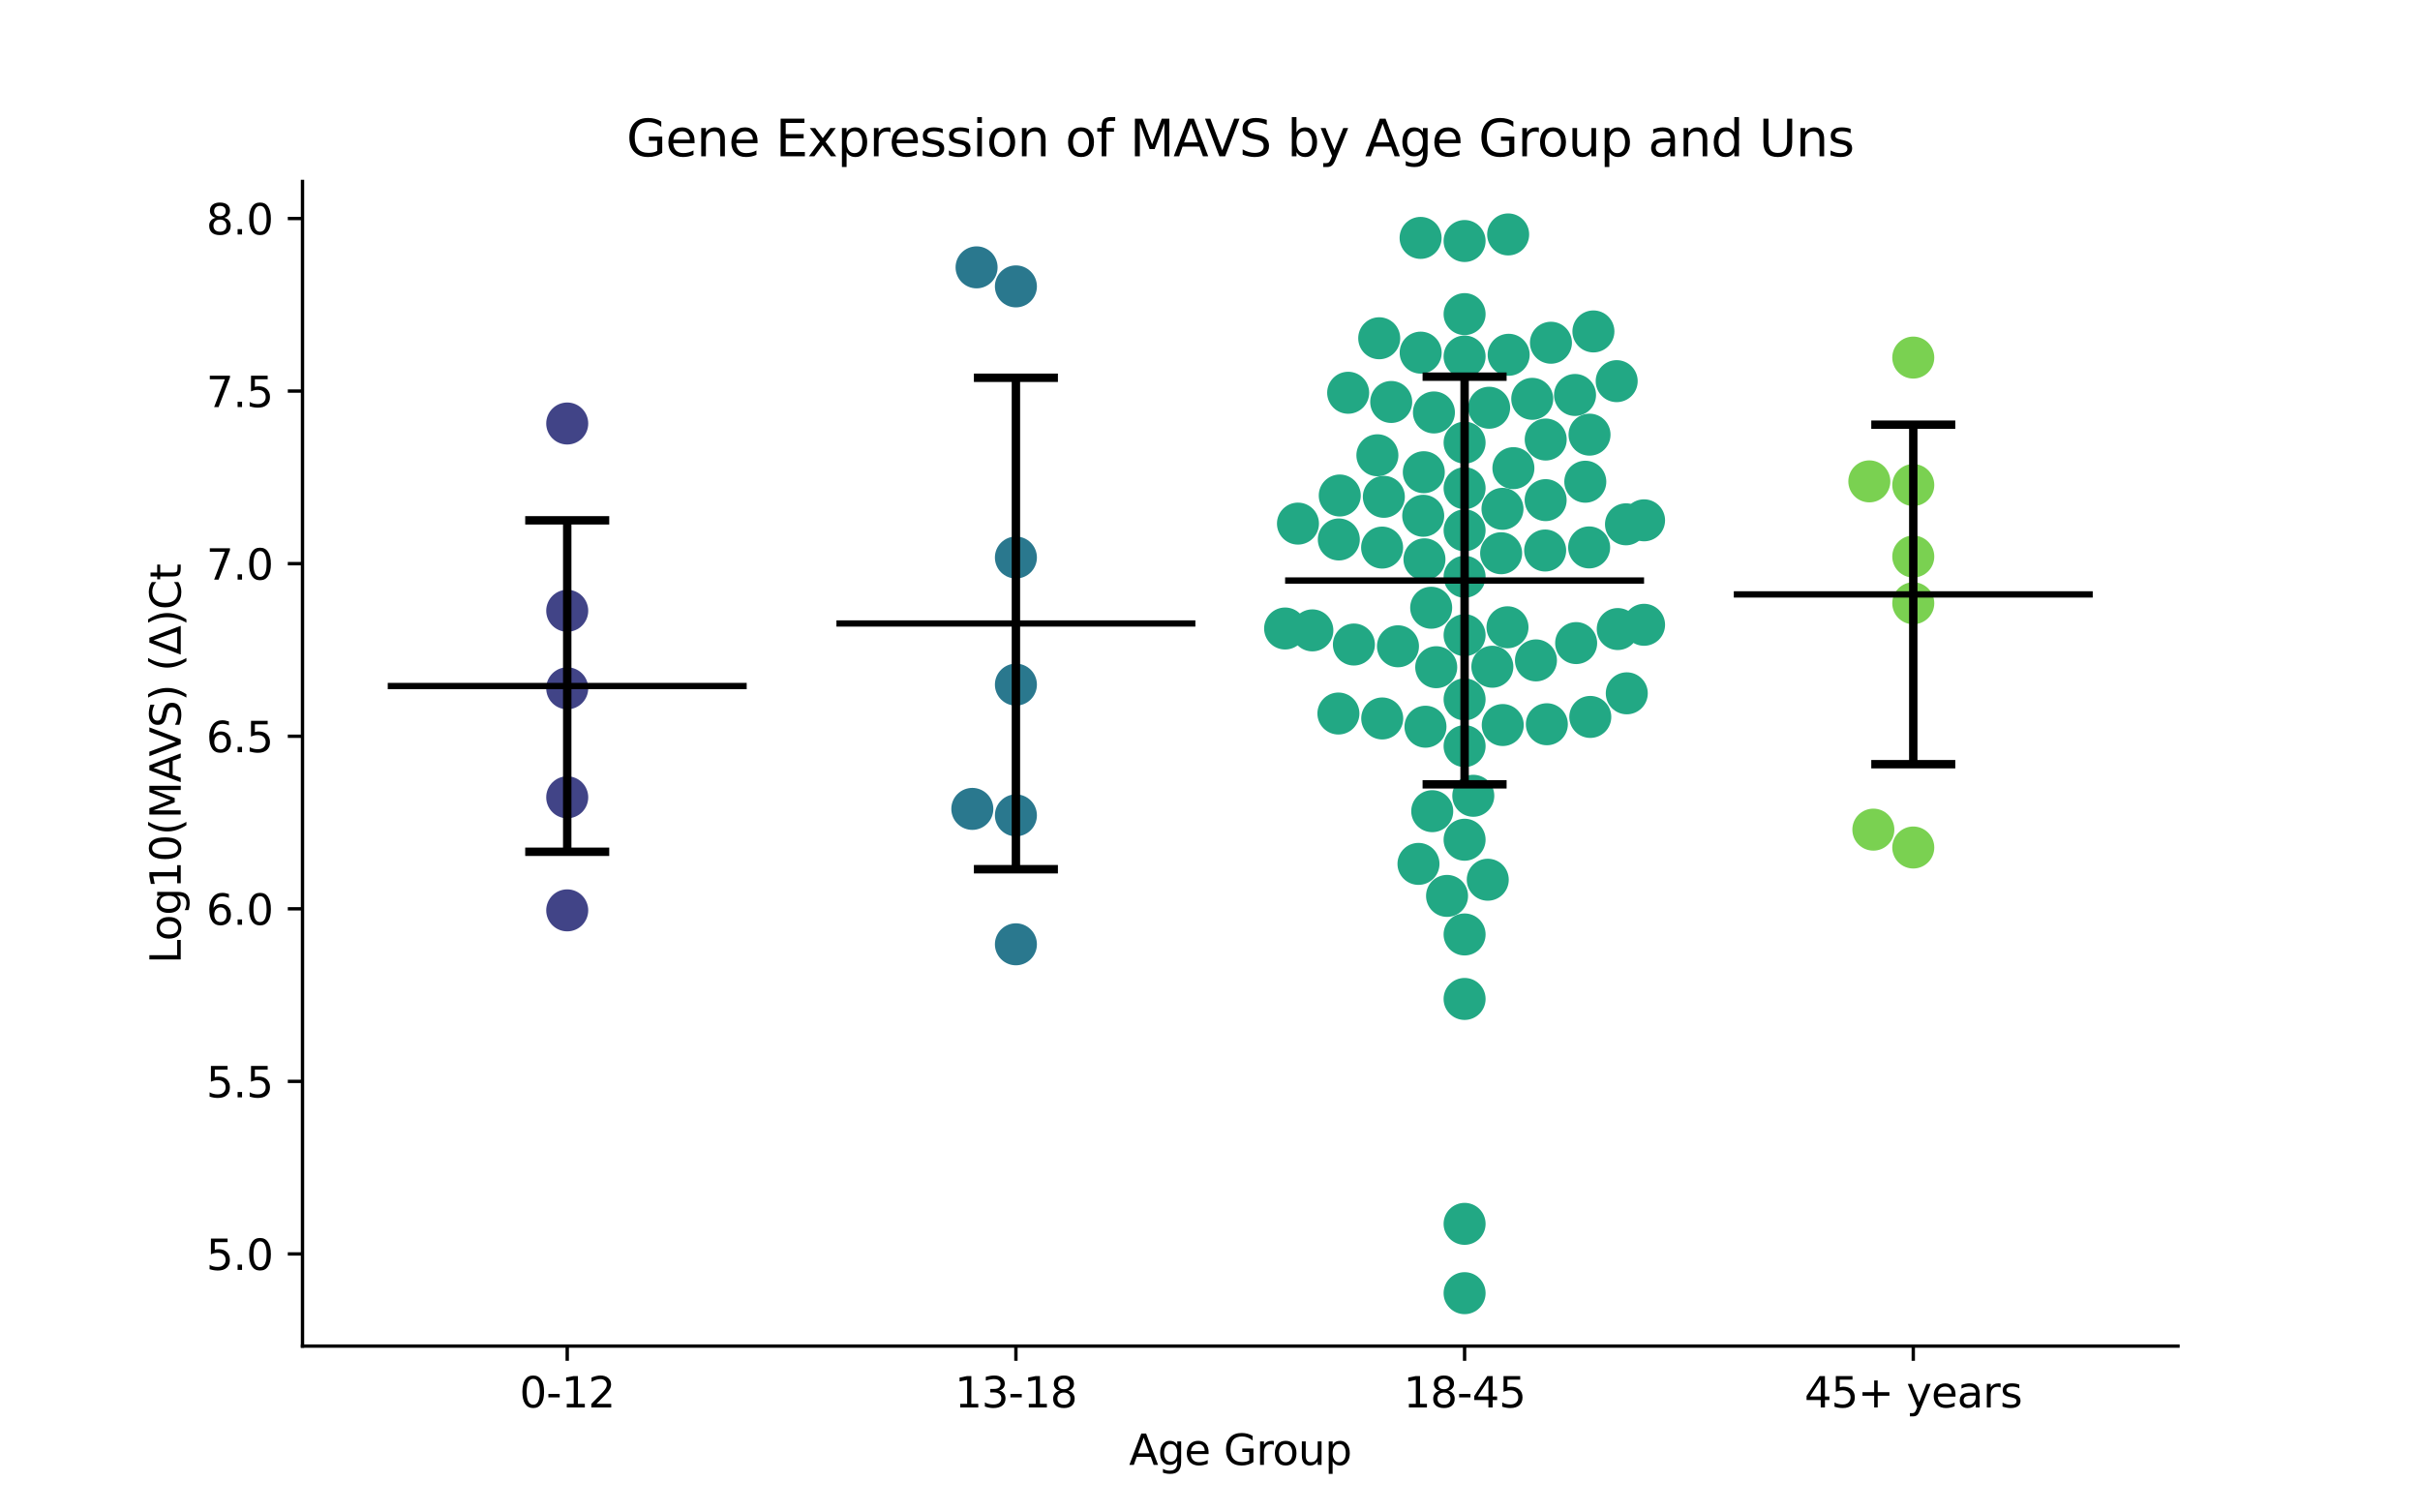 <?xml version="1.0" encoding="utf-8" standalone="no"?>
<!DOCTYPE svg PUBLIC "-//W3C//DTD SVG 1.1//EN"
  "http://www.w3.org/Graphics/SVG/1.1/DTD/svg11.dtd">
<svg xmlns:xlink="http://www.w3.org/1999/xlink" width="576pt" height="360pt" viewBox="0 0 576 360" xmlns="http://www.w3.org/2000/svg" version="1.1">
 <defs>
  <style type="text/css">*{stroke-linejoin: round; stroke-linecap: butt}</style>
 </defs>
 <g id="figure_1">
  <g id="patch_1">
   <path d="M 0 360 
L 576 360 
L 576 0 
L 0 0 
z
" style="fill: #ffffff"/>
  </g>
  <g id="axes_1">
   <g id="patch_2">
    <path d="M 72 320.4 
L 518.4 320.4 
L 518.4 43.2 
L 72 43.2 
z
" style="fill: #ffffff"/>
   </g>
   <g id="PathCollection_1">
    <defs>
     <path id="C0_0_0ddedb8f75" d="M 0 5 
C 1.326 5 2.598 4.473 3.536 3.536 
C 4.473 2.598 5 1.326 5 -0 
C 5 -1.326 4.473 -2.598 3.536 -3.536 
C 2.598 -4.473 1.326 -5 0 -5 
C -1.326 -5 -2.598 -4.473 -3.536 -3.536 
C -4.473 -2.598 -5 -1.326 -5 0 
C -5 1.326 -4.473 2.598 -3.536 3.536 
C -2.598 4.473 -1.326 5 0 5 
z
"/>
    </defs>
    <g clip-path="url(#p751921e3c4)">
     <use xlink:href="#C0_0_0ddedb8f75" x="135.009" y="100.802" style="fill: #414487"/>
    </g>
    <g clip-path="url(#p751921e3c4)">
     <use xlink:href="#C0_0_0ddedb8f75" x="135.009" y="163.831" style="fill: #414487"/>
    </g>
    <g clip-path="url(#p751921e3c4)">
     <use xlink:href="#C0_0_0ddedb8f75" x="135.009" y="145.377" style="fill: #414487"/>
    </g>
    <g clip-path="url(#p751921e3c4)">
     <use xlink:href="#C0_0_0ddedb8f75" x="135.009" y="189.775" style="fill: #414487"/>
    </g>
    <g clip-path="url(#p751921e3c4)">
     <use xlink:href="#C0_0_0ddedb8f75" x="135.009" y="216.684" style="fill: #414487"/>
    </g>
   </g>
   <g id="PathCollection_2">
    <defs>
     <path id="C1_0_68582fe22e" d="M 0 5 
C 1.326 5 2.598 4.473 3.536 3.536 
C 4.473 2.598 5 1.326 5 -0 
C 5 -1.326 4.473 -2.598 3.536 -3.536 
C 2.598 -4.473 1.326 -5 0 -5 
C -1.326 -5 -2.598 -4.473 -3.536 -3.536 
C -4.473 -2.598 -5 -1.326 -5 0 
C -5 1.326 -4.473 2.598 -3.536 3.536 
C -2.598 4.473 -1.326 5 0 5 
z
"/>
    </defs>
    <g clip-path="url(#p751921e3c4)">
     <use xlink:href="#C1_0_68582fe22e" x="231.428" y="192.532" style="fill: #2a788e"/>
    </g>
    <g clip-path="url(#p751921e3c4)">
     <use xlink:href="#C1_0_68582fe22e" x="241.803" y="224.762" style="fill: #2a788e"/>
    </g>
    <g clip-path="url(#p751921e3c4)">
     <use xlink:href="#C1_0_68582fe22e" x="241.803" y="162.954" style="fill: #2a788e"/>
    </g>
    <g clip-path="url(#p751921e3c4)">
     <use xlink:href="#C1_0_68582fe22e" x="241.803" y="194.073" style="fill: #2a788e"/>
    </g>
    <g clip-path="url(#p751921e3c4)">
     <use xlink:href="#C1_0_68582fe22e" x="241.803" y="132.699" style="fill: #2a788e"/>
    </g>
    <g clip-path="url(#p751921e3c4)">
     <use xlink:href="#C1_0_68582fe22e" x="232.443" y="63.636" style="fill: #2a788e"/>
    </g>
    <g clip-path="url(#p751921e3c4)">
     <use xlink:href="#C1_0_68582fe22e" x="241.803" y="68.167" style="fill: #2a788e"/>
    </g>
   </g>
   <g id="PathCollection_3">
    <defs>
     <path id="C2_0_08feb3ae63" d="M 0 5 
C 1.326 5 2.598 4.473 3.536 3.536 
C 4.473 2.598 5 1.326 5 -0 
C 5 -1.326 4.473 -2.598 3.536 -3.536 
C 2.598 -4.473 1.326 -5 0 -5 
C -1.326 -5 -2.598 -4.473 -3.536 -3.536 
C -4.473 -2.598 -5 -1.326 -5 0 
C -5 1.326 -4.473 2.598 -3.536 3.536 
C -2.598 4.473 -1.326 5 0 5 
z
"/>
    </defs>
    <g clip-path="url(#p751921e3c4)">
     <use xlink:href="#C2_0_08feb3ae63" x="368.176" y="172.384" style="fill: #22a884"/>
    </g>
    <g clip-path="url(#p751921e3c4)">
     <use xlink:href="#C2_0_08feb3ae63" x="348.597" y="222.418" style="fill: #22a884"/>
    </g>
    <g clip-path="url(#p751921e3c4)">
     <use xlink:href="#C2_0_08feb3ae63" x="348.597" y="151.183" style="fill: #22a884"/>
    </g>
    <g clip-path="url(#p751921e3c4)">
     <use xlink:href="#C2_0_08feb3ae63" x="327.842" y="108.363" style="fill: #22a884"/>
    </g>
    <g clip-path="url(#p751921e3c4)">
     <use xlink:href="#C2_0_08feb3ae63" x="375.15" y="153.065" style="fill: #22a884"/>
    </g>
    <g clip-path="url(#p751921e3c4)">
     <use xlink:href="#C2_0_08feb3ae63" x="348.597" y="126.237" style="fill: #22a884"/>
    </g>
    <g clip-path="url(#p751921e3c4)">
     <use xlink:href="#C2_0_08feb3ae63" x="348.597" y="105.361" style="fill: #22a884"/>
    </g>
    <g clip-path="url(#p751921e3c4)">
     <use xlink:href="#C2_0_08feb3ae63" x="348.597" y="137.281" style="fill: #22a884"/>
    </g>
    <g clip-path="url(#p751921e3c4)">
     <use xlink:href="#C2_0_08feb3ae63" x="358.967" y="55.8" style="fill: #22a884"/>
    </g>
    <g clip-path="url(#p751921e3c4)">
     <use xlink:href="#C2_0_08feb3ae63" x="387.201" y="165.024" style="fill: #22a884"/>
    </g>
    <g clip-path="url(#p751921e3c4)">
     <use xlink:href="#C2_0_08feb3ae63" x="354.112" y="209.391" style="fill: #22a884"/>
    </g>
    <g clip-path="url(#p751921e3c4)">
     <use xlink:href="#C2_0_08feb3ae63" x="339.046" y="133.128" style="fill: #22a884"/>
    </g>
    <g clip-path="url(#p751921e3c4)">
     <use xlink:href="#C2_0_08feb3ae63" x="338.888" y="112.399" style="fill: #22a884"/>
    </g>
    <g clip-path="url(#p751921e3c4)">
     <use xlink:href="#C2_0_08feb3ae63" x="340.642" y="144.655" style="fill: #22a884"/>
    </g>
    <g clip-path="url(#p751921e3c4)">
     <use xlink:href="#C2_0_08feb3ae63" x="357.678" y="172.573" style="fill: #22a884"/>
    </g>
    <g clip-path="url(#p751921e3c4)">
     <use xlink:href="#C2_0_08feb3ae63" x="348.597" y="291.3" style="fill: #22a884"/>
    </g>
    <g clip-path="url(#p751921e3c4)">
     <use xlink:href="#C2_0_08feb3ae63" x="320.886" y="93.485" style="fill: #22a884"/>
    </g>
    <g clip-path="url(#p751921e3c4)">
     <use xlink:href="#C2_0_08feb3ae63" x="391.315" y="123.848" style="fill: #22a884"/>
    </g>
    <g clip-path="url(#p751921e3c4)">
     <use xlink:href="#C2_0_08feb3ae63" x="329.379" y="118.255" style="fill: #22a884"/>
    </g>
    <g clip-path="url(#p751921e3c4)">
     <use xlink:href="#C2_0_08feb3ae63" x="337.622" y="205.623" style="fill: #22a884"/>
    </g>
    <g clip-path="url(#p751921e3c4)">
     <use xlink:href="#C2_0_08feb3ae63" x="312.363" y="150.043" style="fill: #22a884"/>
    </g>
    <g clip-path="url(#p751921e3c4)">
     <use xlink:href="#C2_0_08feb3ae63" x="348.597" y="199.873" style="fill: #22a884"/>
    </g>
    <g clip-path="url(#p751921e3c4)">
     <use xlink:href="#C2_0_08feb3ae63" x="348.597" y="177.594" style="fill: #22a884"/>
    </g>
    <g clip-path="url(#p751921e3c4)">
     <use xlink:href="#C2_0_08feb3ae63" x="350.667" y="189.414" style="fill: #22a884"/>
    </g>
    <g clip-path="url(#p751921e3c4)">
     <use xlink:href="#C2_0_08feb3ae63" x="344.422" y="213.243" style="fill: #22a884"/>
    </g>
    <g clip-path="url(#p751921e3c4)">
     <use xlink:href="#C2_0_08feb3ae63" x="364.7" y="94.932" style="fill: #22a884"/>
    </g>
    <g clip-path="url(#p751921e3c4)">
     <use xlink:href="#C2_0_08feb3ae63" x="339.286" y="172.971" style="fill: #22a884"/>
    </g>
    <g clip-path="url(#p751921e3c4)">
     <use xlink:href="#C2_0_08feb3ae63" x="348.597" y="307.8" style="fill: #22a884"/>
    </g>
    <g clip-path="url(#p751921e3c4)">
     <use xlink:href="#C2_0_08feb3ae63" x="308.937" y="124.63" style="fill: #22a884"/>
    </g>
    <g clip-path="url(#p751921e3c4)">
     <use xlink:href="#C2_0_08feb3ae63" x="328.963" y="130.337" style="fill: #22a884"/>
    </g>
    <g clip-path="url(#p751921e3c4)">
     <use xlink:href="#C2_0_08feb3ae63" x="340.896" y="193.076" style="fill: #22a884"/>
    </g>
    <g clip-path="url(#p751921e3c4)">
     <use xlink:href="#C2_0_08feb3ae63" x="379.259" y="78.887" style="fill: #22a884"/>
    </g>
    <g clip-path="url(#p751921e3c4)">
     <use xlink:href="#C2_0_08feb3ae63" x="348.597" y="84.859" style="fill: #22a884"/>
    </g>
    <g clip-path="url(#p751921e3c4)">
     <use xlink:href="#C2_0_08feb3ae63" x="348.597" y="57.367" style="fill: #22a884"/>
    </g>
    <g clip-path="url(#p751921e3c4)">
     <use xlink:href="#C2_0_08feb3ae63" x="360.215" y="111.428" style="fill: #22a884"/>
    </g>
    <g clip-path="url(#p751921e3c4)">
     <use xlink:href="#C2_0_08feb3ae63" x="358.809" y="149.304" style="fill: #22a884"/>
    </g>
    <g clip-path="url(#p751921e3c4)">
     <use xlink:href="#C2_0_08feb3ae63" x="341.299" y="98.172" style="fill: #22a884"/>
    </g>
    <g clip-path="url(#p751921e3c4)">
     <use xlink:href="#C2_0_08feb3ae63" x="377.327" y="114.66" style="fill: #22a884"/>
    </g>
    <g clip-path="url(#p751921e3c4)">
     <use xlink:href="#C2_0_08feb3ae63" x="318.661" y="128.404" style="fill: #22a884"/>
    </g>
    <g clip-path="url(#p751921e3c4)">
     <use xlink:href="#C2_0_08feb3ae63" x="348.597" y="74.765" style="fill: #22a884"/>
    </g>
    <g clip-path="url(#p751921e3c4)">
     <use xlink:href="#C2_0_08feb3ae63" x="391.315" y="148.715" style="fill: #22a884"/>
    </g>
    <g clip-path="url(#p751921e3c4)">
     <use xlink:href="#C2_0_08feb3ae63" x="348.597" y="166.469" style="fill: #22a884"/>
    </g>
    <g clip-path="url(#p751921e3c4)">
     <use xlink:href="#C2_0_08feb3ae63" x="328.276" y="80.513" style="fill: #22a884"/>
    </g>
    <g clip-path="url(#p751921e3c4)">
     <use xlink:href="#C2_0_08feb3ae63" x="374.884" y="94.011" style="fill: #22a884"/>
    </g>
    <g clip-path="url(#p751921e3c4)">
     <use xlink:href="#C2_0_08feb3ae63" x="359.088" y="84.447" style="fill: #22a884"/>
    </g>
    <g clip-path="url(#p751921e3c4)">
     <use xlink:href="#C2_0_08feb3ae63" x="367.888" y="119.041" style="fill: #22a884"/>
    </g>
    <g clip-path="url(#p751921e3c4)">
     <use xlink:href="#C2_0_08feb3ae63" x="378.244" y="130.296" style="fill: #22a884"/>
    </g>
    <g clip-path="url(#p751921e3c4)">
     <use xlink:href="#C2_0_08feb3ae63" x="378.515" y="170.642" style="fill: #22a884"/>
    </g>
    <g clip-path="url(#p751921e3c4)">
     <use xlink:href="#C2_0_08feb3ae63" x="369.147" y="81.579" style="fill: #22a884"/>
    </g>
    <g clip-path="url(#p751921e3c4)">
     <use xlink:href="#C2_0_08feb3ae63" x="367.772" y="131.031" style="fill: #22a884"/>
    </g>
    <g clip-path="url(#p751921e3c4)">
     <use xlink:href="#C2_0_08feb3ae63" x="338.142" y="83.935" style="fill: #22a884"/>
    </g>
    <g clip-path="url(#p751921e3c4)">
     <use xlink:href="#C2_0_08feb3ae63" x="354.438" y="97.051" style="fill: #22a884"/>
    </g>
    <g clip-path="url(#p751921e3c4)">
     <use xlink:href="#C2_0_08feb3ae63" x="331.13" y="95.679" style="fill: #22a884"/>
    </g>
    <g clip-path="url(#p751921e3c4)">
     <use xlink:href="#C2_0_08feb3ae63" x="367.905" y="104.619" style="fill: #22a884"/>
    </g>
    <g clip-path="url(#p751921e3c4)">
     <use xlink:href="#C2_0_08feb3ae63" x="322.251" y="153.409" style="fill: #22a884"/>
    </g>
    <g clip-path="url(#p751921e3c4)">
     <use xlink:href="#C2_0_08feb3ae63" x="357.617" y="121.117" style="fill: #22a884"/>
    </g>
    <g clip-path="url(#p751921e3c4)">
     <use xlink:href="#C2_0_08feb3ae63" x="341.845" y="158.81" style="fill: #22a884"/>
    </g>
    <g clip-path="url(#p751921e3c4)">
     <use xlink:href="#C2_0_08feb3ae63" x="385.047" y="149.726" style="fill: #22a884"/>
    </g>
    <g clip-path="url(#p751921e3c4)">
     <use xlink:href="#C2_0_08feb3ae63" x="378.334" y="103.456" style="fill: #22a884"/>
    </g>
    <g clip-path="url(#p751921e3c4)">
     <use xlink:href="#C2_0_08feb3ae63" x="384.799" y="90.721" style="fill: #22a884"/>
    </g>
    <g clip-path="url(#p751921e3c4)">
     <use xlink:href="#C2_0_08feb3ae63" x="365.584" y="157.188" style="fill: #22a884"/>
    </g>
    <g clip-path="url(#p751921e3c4)">
     <use xlink:href="#C2_0_08feb3ae63" x="338.126" y="56.625" style="fill: #22a884"/>
    </g>
    <g clip-path="url(#p751921e3c4)">
     <use xlink:href="#C2_0_08feb3ae63" x="332.742" y="153.828" style="fill: #22a884"/>
    </g>
    <g clip-path="url(#p751921e3c4)">
     <use xlink:href="#C2_0_08feb3ae63" x="318.884" y="117.94" style="fill: #22a884"/>
    </g>
    <g clip-path="url(#p751921e3c4)">
     <use xlink:href="#C2_0_08feb3ae63" x="338.749" y="122.767" style="fill: #22a884"/>
    </g>
    <g clip-path="url(#p751921e3c4)">
     <use xlink:href="#C2_0_08feb3ae63" x="318.564" y="169.833" style="fill: #22a884"/>
    </g>
    <g clip-path="url(#p751921e3c4)">
     <use xlink:href="#C2_0_08feb3ae63" x="387.012" y="124.794" style="fill: #22a884"/>
    </g>
    <g clip-path="url(#p751921e3c4)">
     <use xlink:href="#C2_0_08feb3ae63" x="328.991" y="171.007" style="fill: #22a884"/>
    </g>
    <g clip-path="url(#p751921e3c4)">
     <use xlink:href="#C2_0_08feb3ae63" x="305.879" y="149.596" style="fill: #22a884"/>
    </g>
    <g clip-path="url(#p751921e3c4)">
     <use xlink:href="#C2_0_08feb3ae63" x="348.597" y="116.206" style="fill: #22a884"/>
    </g>
    <g clip-path="url(#p751921e3c4)">
     <use xlink:href="#C2_0_08feb3ae63" x="348.597" y="237.769" style="fill: #22a884"/>
    </g>
    <g clip-path="url(#p751921e3c4)">
     <use xlink:href="#C2_0_08feb3ae63" x="355.204" y="158.697" style="fill: #22a884"/>
    </g>
    <g clip-path="url(#p751921e3c4)">
     <use xlink:href="#C2_0_08feb3ae63" x="357.295" y="131.679" style="fill: #22a884"/>
    </g>
   </g>
   <g id="PathCollection_4">
    <defs>
     <path id="C3_0_a9ae274cdc" d="M 0 5 
C 1.326 5 2.598 4.473 3.536 3.536 
C 4.473 2.598 5 1.326 5 -0 
C 5 -1.326 4.473 -2.598 3.536 -3.536 
C 2.598 -4.473 1.326 -5 0 -5 
C -1.326 -5 -2.598 -4.473 -3.536 -3.536 
C -4.473 -2.598 -5 -1.326 -5 0 
C -5 1.326 -4.473 2.598 -3.536 3.536 
C -2.598 4.473 -1.326 5 0 5 
z
"/>
    </defs>
    <g clip-path="url(#p751921e3c4)">
     <use xlink:href="#C3_0_a9ae274cdc" x="455.391" y="132.469" style="fill: #7ad151"/>
    </g>
    <g clip-path="url(#p751921e3c4)">
     <use xlink:href="#C3_0_a9ae274cdc" x="455.391" y="201.724" style="fill: #7ad151"/>
    </g>
    <g clip-path="url(#p751921e3c4)">
     <use xlink:href="#C3_0_a9ae274cdc" x="455.391" y="143.586" style="fill: #7ad151"/>
    </g>
    <g clip-path="url(#p751921e3c4)">
     <use xlink:href="#C3_0_a9ae274cdc" x="445.889" y="197.47" style="fill: #7ad151"/>
    </g>
    <g clip-path="url(#p751921e3c4)">
     <use xlink:href="#C3_0_a9ae274cdc" x="455.391" y="115.451" style="fill: #7ad151"/>
    </g>
    <g clip-path="url(#p751921e3c4)">
     <use xlink:href="#C3_0_a9ae274cdc" x="444.932" y="114.577" style="fill: #7ad151"/>
    </g>
    <g clip-path="url(#p751921e3c4)">
     <use xlink:href="#C3_0_a9ae274cdc" x="455.391" y="85.112" style="fill: #7ad151"/>
    </g>
   </g>
   <g id="matplotlib.axis_1">
    <g id="xtick_1">
     <g id="line2d_1">
      <defs>
       <path id="mf9b4b9ef3c" d="M 0 0 
L 0 3.5 
" style="stroke: #000000; stroke-width: 0.8"/>
      </defs>
      <g>
       <use xlink:href="#mf9b4b9ef3c" x="135.009" y="320.4" style="stroke: #000000; stroke-width: 0.8"/>
      </g>
     </g>
     <g id="text_1">
      <!-- 0-12 -->
      <g transform="translate(123.661 334.998) scale(0.1 -0.1)">
       <defs>
        <path id="DejaVuSans-30" d="M 2034 4250 
Q 1547 4250 1301 3770 
Q 1056 3291 1056 2328 
Q 1056 1369 1301 889 
Q 1547 409 2034 409 
Q 2525 409 2770 889 
Q 3016 1369 3016 2328 
Q 3016 3291 2770 3770 
Q 2525 4250 2034 4250 
z
M 2034 4750 
Q 2819 4750 3233 4129 
Q 3647 3509 3647 2328 
Q 3647 1150 3233 529 
Q 2819 -91 2034 -91 
Q 1250 -91 836 529 
Q 422 1150 422 2328 
Q 422 3509 836 4129 
Q 1250 4750 2034 4750 
z
" transform="scale(0.016)"/>
        <path id="DejaVuSans-2d" d="M 313 2009 
L 1997 2009 
L 1997 1497 
L 313 1497 
L 313 2009 
z
" transform="scale(0.016)"/>
        <path id="DejaVuSans-31" d="M 794 531 
L 1825 531 
L 1825 4091 
L 703 3866 
L 703 4441 
L 1819 4666 
L 2450 4666 
L 2450 531 
L 3481 531 
L 3481 0 
L 794 0 
L 794 531 
z
" transform="scale(0.016)"/>
        <path id="DejaVuSans-32" d="M 1228 531 
L 3431 531 
L 3431 0 
L 469 0 
L 469 531 
Q 828 903 1448 1529 
Q 2069 2156 2228 2338 
Q 2531 2678 2651 2914 
Q 2772 3150 2772 3378 
Q 2772 3750 2511 3984 
Q 2250 4219 1831 4219 
Q 1534 4219 1204 4116 
Q 875 4013 500 3803 
L 500 4441 
Q 881 4594 1212 4672 
Q 1544 4750 1819 4750 
Q 2544 4750 2975 4387 
Q 3406 4025 3406 3419 
Q 3406 3131 3298 2873 
Q 3191 2616 2906 2266 
Q 2828 2175 2409 1742 
Q 1991 1309 1228 531 
z
" transform="scale(0.016)"/>
       </defs>
       <use xlink:href="#DejaVuSans-30"/>
       <use xlink:href="#DejaVuSans-2d" x="63.623"/>
       <use xlink:href="#DejaVuSans-31" x="99.707"/>
       <use xlink:href="#DejaVuSans-32" x="163.33"/>
      </g>
     </g>
    </g>
    <g id="xtick_2">
     <g id="line2d_2">
      <g>
       <use xlink:href="#mf9b4b9ef3c" x="241.803" y="320.4" style="stroke: #000000; stroke-width: 0.8"/>
      </g>
     </g>
     <g id="text_2">
      <!-- 13-18 -->
      <g transform="translate(227.274 334.998) scale(0.1 -0.1)">
       <defs>
        <path id="DejaVuSans-33" d="M 2597 2516 
Q 3050 2419 3304 2112 
Q 3559 1806 3559 1356 
Q 3559 666 3084 287 
Q 2609 -91 1734 -91 
Q 1441 -91 1130 -33 
Q 819 25 488 141 
L 488 750 
Q 750 597 1062 519 
Q 1375 441 1716 441 
Q 2309 441 2620 675 
Q 2931 909 2931 1356 
Q 2931 1769 2642 2001 
Q 2353 2234 1838 2234 
L 1294 2234 
L 1294 2753 
L 1863 2753 
Q 2328 2753 2575 2939 
Q 2822 3125 2822 3475 
Q 2822 3834 2567 4026 
Q 2313 4219 1838 4219 
Q 1578 4219 1281 4162 
Q 984 4106 628 3988 
L 628 4550 
Q 988 4650 1302 4700 
Q 1616 4750 1894 4750 
Q 2613 4750 3031 4423 
Q 3450 4097 3450 3541 
Q 3450 3153 3228 2886 
Q 3006 2619 2597 2516 
z
" transform="scale(0.016)"/>
        <path id="DejaVuSans-38" d="M 2034 2216 
Q 1584 2216 1326 1975 
Q 1069 1734 1069 1313 
Q 1069 891 1326 650 
Q 1584 409 2034 409 
Q 2484 409 2743 651 
Q 3003 894 3003 1313 
Q 3003 1734 2745 1975 
Q 2488 2216 2034 2216 
z
M 1403 2484 
Q 997 2584 770 2862 
Q 544 3141 544 3541 
Q 544 4100 942 4425 
Q 1341 4750 2034 4750 
Q 2731 4750 3128 4425 
Q 3525 4100 3525 3541 
Q 3525 3141 3298 2862 
Q 3072 2584 2669 2484 
Q 3125 2378 3379 2068 
Q 3634 1759 3634 1313 
Q 3634 634 3220 271 
Q 2806 -91 2034 -91 
Q 1263 -91 848 271 
Q 434 634 434 1313 
Q 434 1759 690 2068 
Q 947 2378 1403 2484 
z
M 1172 3481 
Q 1172 3119 1398 2916 
Q 1625 2713 2034 2713 
Q 2441 2713 2670 2916 
Q 2900 3119 2900 3481 
Q 2900 3844 2670 4047 
Q 2441 4250 2034 4250 
Q 1625 4250 1398 4047 
Q 1172 3844 1172 3481 
z
" transform="scale(0.016)"/>
       </defs>
       <use xlink:href="#DejaVuSans-31"/>
       <use xlink:href="#DejaVuSans-33" x="63.623"/>
       <use xlink:href="#DejaVuSans-2d" x="127.246"/>
       <use xlink:href="#DejaVuSans-31" x="163.33"/>
       <use xlink:href="#DejaVuSans-38" x="226.953"/>
      </g>
     </g>
    </g>
    <g id="xtick_3">
     <g id="line2d_3">
      <g>
       <use xlink:href="#mf9b4b9ef3c" x="348.597" y="320.4" style="stroke: #000000; stroke-width: 0.8"/>
      </g>
     </g>
     <g id="text_3">
      <!-- 18-45 -->
      <g transform="translate(334.068 334.998) scale(0.1 -0.1)">
       <defs>
        <path id="DejaVuSans-34" d="M 2419 4116 
L 825 1625 
L 2419 1625 
L 2419 4116 
z
M 2253 4666 
L 3047 4666 
L 3047 1625 
L 3713 1625 
L 3713 1100 
L 3047 1100 
L 3047 0 
L 2419 0 
L 2419 1100 
L 313 1100 
L 313 1709 
L 2253 4666 
z
" transform="scale(0.016)"/>
        <path id="DejaVuSans-35" d="M 691 4666 
L 3169 4666 
L 3169 4134 
L 1269 4134 
L 1269 2991 
Q 1406 3038 1543 3061 
Q 1681 3084 1819 3084 
Q 2600 3084 3056 2656 
Q 3513 2228 3513 1497 
Q 3513 744 3044 326 
Q 2575 -91 1722 -91 
Q 1428 -91 1123 -41 
Q 819 9 494 109 
L 494 744 
Q 775 591 1075 516 
Q 1375 441 1709 441 
Q 2250 441 2565 725 
Q 2881 1009 2881 1497 
Q 2881 1984 2565 2268 
Q 2250 2553 1709 2553 
Q 1456 2553 1204 2497 
Q 953 2441 691 2322 
L 691 4666 
z
" transform="scale(0.016)"/>
       </defs>
       <use xlink:href="#DejaVuSans-31"/>
       <use xlink:href="#DejaVuSans-38" x="63.623"/>
       <use xlink:href="#DejaVuSans-2d" x="127.246"/>
       <use xlink:href="#DejaVuSans-34" x="163.33"/>
       <use xlink:href="#DejaVuSans-35" x="226.953"/>
      </g>
     </g>
    </g>
    <g id="xtick_4">
     <g id="line2d_4">
      <g>
       <use xlink:href="#mf9b4b9ef3c" x="455.391" y="320.4" style="stroke: #000000; stroke-width: 0.8"/>
      </g>
     </g>
     <g id="text_4">
      <!-- 45+ years -->
      <g transform="translate(429.49 334.998) scale(0.1 -0.1)">
       <defs>
        <path id="DejaVuSans-2b" d="M 2944 4013 
L 2944 2272 
L 4684 2272 
L 4684 1741 
L 2944 1741 
L 2944 0 
L 2419 0 
L 2419 1741 
L 678 1741 
L 678 2272 
L 2419 2272 
L 2419 4013 
L 2944 4013 
z
" transform="scale(0.016)"/>
        <path id="DejaVuSans-20" transform="scale(0.016)"/>
        <path id="DejaVuSans-79" d="M 2059 -325 
Q 1816 -950 1584 -1140 
Q 1353 -1331 966 -1331 
L 506 -1331 
L 506 -850 
L 844 -850 
Q 1081 -850 1212 -737 
Q 1344 -625 1503 -206 
L 1606 56 
L 191 3500 
L 800 3500 
L 1894 763 
L 2988 3500 
L 3597 3500 
L 2059 -325 
z
" transform="scale(0.016)"/>
        <path id="DejaVuSans-65" d="M 3597 1894 
L 3597 1613 
L 953 1613 
Q 991 1019 1311 708 
Q 1631 397 2203 397 
Q 2534 397 2845 478 
Q 3156 559 3463 722 
L 3463 178 
Q 3153 47 2828 -22 
Q 2503 -91 2169 -91 
Q 1331 -91 842 396 
Q 353 884 353 1716 
Q 353 2575 817 3079 
Q 1281 3584 2069 3584 
Q 2775 3584 3186 3129 
Q 3597 2675 3597 1894 
z
M 3022 2063 
Q 3016 2534 2758 2815 
Q 2500 3097 2075 3097 
Q 1594 3097 1305 2825 
Q 1016 2553 972 2059 
L 3022 2063 
z
" transform="scale(0.016)"/>
        <path id="DejaVuSans-61" d="M 2194 1759 
Q 1497 1759 1228 1600 
Q 959 1441 959 1056 
Q 959 750 1161 570 
Q 1363 391 1709 391 
Q 2188 391 2477 730 
Q 2766 1069 2766 1631 
L 2766 1759 
L 2194 1759 
z
M 3341 1997 
L 3341 0 
L 2766 0 
L 2766 531 
Q 2569 213 2275 61 
Q 1981 -91 1556 -91 
Q 1019 -91 701 211 
Q 384 513 384 1019 
Q 384 1609 779 1909 
Q 1175 2209 1959 2209 
L 2766 2209 
L 2766 2266 
Q 2766 2663 2505 2880 
Q 2244 3097 1772 3097 
Q 1472 3097 1187 3025 
Q 903 2953 641 2809 
L 641 3341 
Q 956 3463 1253 3523 
Q 1550 3584 1831 3584 
Q 2591 3584 2966 3190 
Q 3341 2797 3341 1997 
z
" transform="scale(0.016)"/>
        <path id="DejaVuSans-72" d="M 2631 2963 
Q 2534 3019 2420 3045 
Q 2306 3072 2169 3072 
Q 1681 3072 1420 2755 
Q 1159 2438 1159 1844 
L 1159 0 
L 581 0 
L 581 3500 
L 1159 3500 
L 1159 2956 
Q 1341 3275 1631 3429 
Q 1922 3584 2338 3584 
Q 2397 3584 2469 3576 
Q 2541 3569 2628 3553 
L 2631 2963 
z
" transform="scale(0.016)"/>
        <path id="DejaVuSans-73" d="M 2834 3397 
L 2834 2853 
Q 2591 2978 2328 3040 
Q 2066 3103 1784 3103 
Q 1356 3103 1142 2972 
Q 928 2841 928 2578 
Q 928 2378 1081 2264 
Q 1234 2150 1697 2047 
L 1894 2003 
Q 2506 1872 2764 1633 
Q 3022 1394 3022 966 
Q 3022 478 2636 193 
Q 2250 -91 1575 -91 
Q 1294 -91 989 -36 
Q 684 19 347 128 
L 347 722 
Q 666 556 975 473 
Q 1284 391 1588 391 
Q 1994 391 2212 530 
Q 2431 669 2431 922 
Q 2431 1156 2273 1281 
Q 2116 1406 1581 1522 
L 1381 1569 
Q 847 1681 609 1914 
Q 372 2147 372 2553 
Q 372 3047 722 3315 
Q 1072 3584 1716 3584 
Q 2034 3584 2315 3537 
Q 2597 3491 2834 3397 
z
" transform="scale(0.016)"/>
       </defs>
       <use xlink:href="#DejaVuSans-34"/>
       <use xlink:href="#DejaVuSans-35" x="63.623"/>
       <use xlink:href="#DejaVuSans-2b" x="127.246"/>
       <use xlink:href="#DejaVuSans-20" x="211.035"/>
       <use xlink:href="#DejaVuSans-79" x="242.822"/>
       <use xlink:href="#DejaVuSans-65" x="302.002"/>
       <use xlink:href="#DejaVuSans-61" x="363.525"/>
       <use xlink:href="#DejaVuSans-72" x="424.805"/>
       <use xlink:href="#DejaVuSans-73" x="465.918"/>
      </g>
     </g>
    </g>
    <g id="text_5">
     <!-- Age Group -->
     <g transform="translate(268.72 348.677) scale(0.1 -0.1)">
      <defs>
       <path id="DejaVuSans-41" d="M 2188 4044 
L 1331 1722 
L 3047 1722 
L 2188 4044 
z
M 1831 4666 
L 2547 4666 
L 4325 0 
L 3669 0 
L 3244 1197 
L 1141 1197 
L 716 0 
L 50 0 
L 1831 4666 
z
" transform="scale(0.016)"/>
       <path id="DejaVuSans-67" d="M 2906 1791 
Q 2906 2416 2648 2759 
Q 2391 3103 1925 3103 
Q 1463 3103 1205 2759 
Q 947 2416 947 1791 
Q 947 1169 1205 825 
Q 1463 481 1925 481 
Q 2391 481 2648 825 
Q 2906 1169 2906 1791 
z
M 3481 434 
Q 3481 -459 3084 -895 
Q 2688 -1331 1869 -1331 
Q 1566 -1331 1297 -1286 
Q 1028 -1241 775 -1147 
L 775 -588 
Q 1028 -725 1275 -790 
Q 1522 -856 1778 -856 
Q 2344 -856 2625 -561 
Q 2906 -266 2906 331 
L 2906 616 
Q 2728 306 2450 153 
Q 2172 0 1784 0 
Q 1141 0 747 490 
Q 353 981 353 1791 
Q 353 2603 747 3093 
Q 1141 3584 1784 3584 
Q 2172 3584 2450 3431 
Q 2728 3278 2906 2969 
L 2906 3500 
L 3481 3500 
L 3481 434 
z
" transform="scale(0.016)"/>
       <path id="DejaVuSans-47" d="M 3809 666 
L 3809 1919 
L 2778 1919 
L 2778 2438 
L 4434 2438 
L 4434 434 
Q 4069 175 3628 42 
Q 3188 -91 2688 -91 
Q 1594 -91 976 548 
Q 359 1188 359 2328 
Q 359 3472 976 4111 
Q 1594 4750 2688 4750 
Q 3144 4750 3555 4637 
Q 3966 4525 4313 4306 
L 4313 3634 
Q 3963 3931 3569 4081 
Q 3175 4231 2741 4231 
Q 1884 4231 1454 3753 
Q 1025 3275 1025 2328 
Q 1025 1384 1454 906 
Q 1884 428 2741 428 
Q 3075 428 3337 486 
Q 3600 544 3809 666 
z
" transform="scale(0.016)"/>
       <path id="DejaVuSans-6f" d="M 1959 3097 
Q 1497 3097 1228 2736 
Q 959 2375 959 1747 
Q 959 1119 1226 758 
Q 1494 397 1959 397 
Q 2419 397 2687 759 
Q 2956 1122 2956 1747 
Q 2956 2369 2687 2733 
Q 2419 3097 1959 3097 
z
M 1959 3584 
Q 2709 3584 3137 3096 
Q 3566 2609 3566 1747 
Q 3566 888 3137 398 
Q 2709 -91 1959 -91 
Q 1206 -91 779 398 
Q 353 888 353 1747 
Q 353 2609 779 3096 
Q 1206 3584 1959 3584 
z
" transform="scale(0.016)"/>
       <path id="DejaVuSans-75" d="M 544 1381 
L 544 3500 
L 1119 3500 
L 1119 1403 
Q 1119 906 1312 657 
Q 1506 409 1894 409 
Q 2359 409 2629 706 
Q 2900 1003 2900 1516 
L 2900 3500 
L 3475 3500 
L 3475 0 
L 2900 0 
L 2900 538 
Q 2691 219 2414 64 
Q 2138 -91 1772 -91 
Q 1169 -91 856 284 
Q 544 659 544 1381 
z
M 1991 3584 
L 1991 3584 
z
" transform="scale(0.016)"/>
       <path id="DejaVuSans-70" d="M 1159 525 
L 1159 -1331 
L 581 -1331 
L 581 3500 
L 1159 3500 
L 1159 2969 
Q 1341 3281 1617 3432 
Q 1894 3584 2278 3584 
Q 2916 3584 3314 3078 
Q 3713 2572 3713 1747 
Q 3713 922 3314 415 
Q 2916 -91 2278 -91 
Q 1894 -91 1617 61 
Q 1341 213 1159 525 
z
M 3116 1747 
Q 3116 2381 2855 2742 
Q 2594 3103 2138 3103 
Q 1681 3103 1420 2742 
Q 1159 2381 1159 1747 
Q 1159 1113 1420 752 
Q 1681 391 2138 391 
Q 2594 391 2855 752 
Q 3116 1113 3116 1747 
z
" transform="scale(0.016)"/>
      </defs>
      <use xlink:href="#DejaVuSans-41"/>
      <use xlink:href="#DejaVuSans-67" x="68.408"/>
      <use xlink:href="#DejaVuSans-65" x="131.885"/>
      <use xlink:href="#DejaVuSans-20" x="193.408"/>
      <use xlink:href="#DejaVuSans-47" x="225.195"/>
      <use xlink:href="#DejaVuSans-72" x="302.686"/>
      <use xlink:href="#DejaVuSans-6f" x="341.549"/>
      <use xlink:href="#DejaVuSans-75" x="402.73"/>
      <use xlink:href="#DejaVuSans-70" x="466.109"/>
     </g>
    </g>
   </g>
   <g id="matplotlib.axis_2">
    <g id="ytick_1">
     <g id="line2d_5">
      <defs>
       <path id="ma94cb0da11" d="M 0 0 
L -3.5 0 
" style="stroke: #000000; stroke-width: 0.8"/>
      </defs>
      <g>
       <use xlink:href="#ma94cb0da11" x="72" y="298.466" style="stroke: #000000; stroke-width: 0.8"/>
      </g>
     </g>
     <g id="text_6">
      <!-- 5.0 -->
      <g transform="translate(49.097 302.265) scale(0.1 -0.1)">
       <defs>
        <path id="DejaVuSans-2e" d="M 684 794 
L 1344 794 
L 1344 0 
L 684 0 
L 684 794 
z
" transform="scale(0.016)"/>
       </defs>
       <use xlink:href="#DejaVuSans-35"/>
       <use xlink:href="#DejaVuSans-2e" x="63.623"/>
       <use xlink:href="#DejaVuSans-30" x="95.41"/>
      </g>
     </g>
    </g>
    <g id="ytick_2">
     <g id="line2d_6">
      <g>
       <use xlink:href="#ma94cb0da11" x="72" y="257.39" style="stroke: #000000; stroke-width: 0.8"/>
      </g>
     </g>
     <g id="text_7">
      <!-- 5.5 -->
      <g transform="translate(49.097 261.189) scale(0.1 -0.1)">
       <use xlink:href="#DejaVuSans-35"/>
       <use xlink:href="#DejaVuSans-2e" x="63.623"/>
       <use xlink:href="#DejaVuSans-35" x="95.41"/>
      </g>
     </g>
    </g>
    <g id="ytick_3">
     <g id="line2d_7">
      <g>
       <use xlink:href="#ma94cb0da11" x="72" y="216.314" style="stroke: #000000; stroke-width: 0.8"/>
      </g>
     </g>
     <g id="text_8">
      <!-- 6.0 -->
      <g transform="translate(49.097 220.113) scale(0.1 -0.1)">
       <defs>
        <path id="DejaVuSans-36" d="M 2113 2584 
Q 1688 2584 1439 2293 
Q 1191 2003 1191 1497 
Q 1191 994 1439 701 
Q 1688 409 2113 409 
Q 2538 409 2786 701 
Q 3034 994 3034 1497 
Q 3034 2003 2786 2293 
Q 2538 2584 2113 2584 
z
M 3366 4563 
L 3366 3988 
Q 3128 4100 2886 4159 
Q 2644 4219 2406 4219 
Q 1781 4219 1451 3797 
Q 1122 3375 1075 2522 
Q 1259 2794 1537 2939 
Q 1816 3084 2150 3084 
Q 2853 3084 3261 2657 
Q 3669 2231 3669 1497 
Q 3669 778 3244 343 
Q 2819 -91 2113 -91 
Q 1303 -91 875 529 
Q 447 1150 447 2328 
Q 447 3434 972 4092 
Q 1497 4750 2381 4750 
Q 2619 4750 2861 4703 
Q 3103 4656 3366 4563 
z
" transform="scale(0.016)"/>
       </defs>
       <use xlink:href="#DejaVuSans-36"/>
       <use xlink:href="#DejaVuSans-2e" x="63.623"/>
       <use xlink:href="#DejaVuSans-30" x="95.41"/>
      </g>
     </g>
    </g>
    <g id="ytick_4">
     <g id="line2d_8">
      <g>
       <use xlink:href="#ma94cb0da11" x="72" y="175.238" style="stroke: #000000; stroke-width: 0.8"/>
      </g>
     </g>
     <g id="text_9">
      <!-- 6.5 -->
      <g transform="translate(49.097 179.037) scale(0.1 -0.1)">
       <use xlink:href="#DejaVuSans-36"/>
       <use xlink:href="#DejaVuSans-2e" x="63.623"/>
       <use xlink:href="#DejaVuSans-35" x="95.41"/>
      </g>
     </g>
    </g>
    <g id="ytick_5">
     <g id="line2d_9">
      <g>
       <use xlink:href="#ma94cb0da11" x="72" y="134.162" style="stroke: #000000; stroke-width: 0.8"/>
      </g>
     </g>
     <g id="text_10">
      <!-- 7.0 -->
      <g transform="translate(49.097 137.961) scale(0.1 -0.1)">
       <defs>
        <path id="DejaVuSans-37" d="M 525 4666 
L 3525 4666 
L 3525 4397 
L 1831 0 
L 1172 0 
L 2766 4134 
L 525 4134 
L 525 4666 
z
" transform="scale(0.016)"/>
       </defs>
       <use xlink:href="#DejaVuSans-37"/>
       <use xlink:href="#DejaVuSans-2e" x="63.623"/>
       <use xlink:href="#DejaVuSans-30" x="95.41"/>
      </g>
     </g>
    </g>
    <g id="ytick_6">
     <g id="line2d_10">
      <g>
       <use xlink:href="#ma94cb0da11" x="72" y="93.085" style="stroke: #000000; stroke-width: 0.8"/>
      </g>
     </g>
     <g id="text_11">
      <!-- 7.5 -->
      <g transform="translate(49.097 96.885) scale(0.1 -0.1)">
       <use xlink:href="#DejaVuSans-37"/>
       <use xlink:href="#DejaVuSans-2e" x="63.623"/>
       <use xlink:href="#DejaVuSans-35" x="95.41"/>
      </g>
     </g>
    </g>
    <g id="ytick_7">
     <g id="line2d_11">
      <g>
       <use xlink:href="#ma94cb0da11" x="72" y="52.009" style="stroke: #000000; stroke-width: 0.8"/>
      </g>
     </g>
     <g id="text_12">
      <!-- 8.0 -->
      <g transform="translate(49.097 55.809) scale(0.1 -0.1)">
       <use xlink:href="#DejaVuSans-38"/>
       <use xlink:href="#DejaVuSans-2e" x="63.623"/>
       <use xlink:href="#DejaVuSans-30" x="95.41"/>
      </g>
     </g>
    </g>
    <g id="text_13">
     <!-- Log10(MAVS) (Δ)Ct -->
     <g transform="translate(43.017 229.369) rotate(-90) scale(0.1 -0.1)">
      <defs>
       <path id="DejaVuSans-4c" d="M 628 4666 
L 1259 4666 
L 1259 531 
L 3531 531 
L 3531 0 
L 628 0 
L 628 4666 
z
" transform="scale(0.016)"/>
       <path id="DejaVuSans-28" d="M 1984 4856 
Q 1566 4138 1362 3434 
Q 1159 2731 1159 2009 
Q 1159 1288 1364 580 
Q 1569 -128 1984 -844 
L 1484 -844 
Q 1016 -109 783 600 
Q 550 1309 550 2009 
Q 550 2706 781 3412 
Q 1013 4119 1484 4856 
L 1984 4856 
z
" transform="scale(0.016)"/>
       <path id="DejaVuSans-4d" d="M 628 4666 
L 1569 4666 
L 2759 1491 
L 3956 4666 
L 4897 4666 
L 4897 0 
L 4281 0 
L 4281 4097 
L 3078 897 
L 2444 897 
L 1241 4097 
L 1241 0 
L 628 0 
L 628 4666 
z
" transform="scale(0.016)"/>
       <path id="DejaVuSans-56" d="M 1831 0 
L 50 4666 
L 709 4666 
L 2188 738 
L 3669 4666 
L 4325 4666 
L 2547 0 
L 1831 0 
z
" transform="scale(0.016)"/>
       <path id="DejaVuSans-53" d="M 3425 4513 
L 3425 3897 
Q 3066 4069 2747 4153 
Q 2428 4238 2131 4238 
Q 1616 4238 1336 4038 
Q 1056 3838 1056 3469 
Q 1056 3159 1242 3001 
Q 1428 2844 1947 2747 
L 2328 2669 
Q 3034 2534 3370 2195 
Q 3706 1856 3706 1288 
Q 3706 609 3251 259 
Q 2797 -91 1919 -91 
Q 1588 -91 1214 -16 
Q 841 59 441 206 
L 441 856 
Q 825 641 1194 531 
Q 1563 422 1919 422 
Q 2459 422 2753 634 
Q 3047 847 3047 1241 
Q 3047 1584 2836 1778 
Q 2625 1972 2144 2069 
L 1759 2144 
Q 1053 2284 737 2584 
Q 422 2884 422 3419 
Q 422 4038 858 4394 
Q 1294 4750 2059 4750 
Q 2388 4750 2728 4690 
Q 3069 4631 3425 4513 
z
" transform="scale(0.016)"/>
       <path id="DejaVuSans-29" d="M 513 4856 
L 1013 4856 
Q 1481 4119 1714 3412 
Q 1947 2706 1947 2009 
Q 1947 1309 1714 600 
Q 1481 -109 1013 -844 
L 513 -844 
Q 928 -128 1133 580 
Q 1338 1288 1338 2009 
Q 1338 2731 1133 3434 
Q 928 4138 513 4856 
z
" transform="scale(0.016)"/>
       <path id="DejaVuSans-394" d="M 2188 4044 
L 906 525 
L 3472 525 
L 2188 4044 
z
M 50 0 
L 1831 4666 
L 2547 4666 
L 4325 0 
L 50 0 
z
" transform="scale(0.016)"/>
       <path id="DejaVuSans-43" d="M 4122 4306 
L 4122 3641 
Q 3803 3938 3442 4084 
Q 3081 4231 2675 4231 
Q 1875 4231 1450 3742 
Q 1025 3253 1025 2328 
Q 1025 1406 1450 917 
Q 1875 428 2675 428 
Q 3081 428 3442 575 
Q 3803 722 4122 1019 
L 4122 359 
Q 3791 134 3420 21 
Q 3050 -91 2638 -91 
Q 1578 -91 968 557 
Q 359 1206 359 2328 
Q 359 3453 968 4101 
Q 1578 4750 2638 4750 
Q 3056 4750 3426 4639 
Q 3797 4528 4122 4306 
z
" transform="scale(0.016)"/>
       <path id="DejaVuSans-74" d="M 1172 4494 
L 1172 3500 
L 2356 3500 
L 2356 3053 
L 1172 3053 
L 1172 1153 
Q 1172 725 1289 603 
Q 1406 481 1766 481 
L 2356 481 
L 2356 0 
L 1766 0 
Q 1100 0 847 248 
Q 594 497 594 1153 
L 594 3053 
L 172 3053 
L 172 3500 
L 594 3500 
L 594 4494 
L 1172 4494 
z
" transform="scale(0.016)"/>
      </defs>
      <use xlink:href="#DejaVuSans-4c"/>
      <use xlink:href="#DejaVuSans-6f" x="53.963"/>
      <use xlink:href="#DejaVuSans-67" x="115.145"/>
      <use xlink:href="#DejaVuSans-31" x="178.621"/>
      <use xlink:href="#DejaVuSans-30" x="242.244"/>
      <use xlink:href="#DejaVuSans-28" x="305.867"/>
      <use xlink:href="#DejaVuSans-4d" x="344.881"/>
      <use xlink:href="#DejaVuSans-41" x="431.16"/>
      <use xlink:href="#DejaVuSans-56" x="493.193"/>
      <use xlink:href="#DejaVuSans-53" x="561.602"/>
      <use xlink:href="#DejaVuSans-29" x="625.078"/>
      <use xlink:href="#DejaVuSans-20" x="664.092"/>
      <use xlink:href="#DejaVuSans-28" x="695.879"/>
      <use xlink:href="#DejaVuSans-394" x="734.893"/>
      <use xlink:href="#DejaVuSans-29" x="803.301"/>
      <use xlink:href="#DejaVuSans-43" x="842.314"/>
      <use xlink:href="#DejaVuSans-74" x="912.139"/>
     </g>
    </g>
   </g>
   <g id="LineCollection_1">
    <path d="M 135.009 202.736 
L 135.009 123.852 
" clip-path="url(#p751921e3c4)" style="fill: none; stroke: #000000; stroke-width: 2"/>
   </g>
   <g id="line2d_12">
    <defs>
     <path id="meda78c3f76" d="M 10 0 
L -10 -0 
" style="stroke: #000000; stroke-width: 2"/>
    </defs>
    <g clip-path="url(#p751921e3c4)">
     <use xlink:href="#meda78c3f76" x="135.009" y="202.736" style="stroke: #000000; stroke-width: 2"/>
    </g>
   </g>
   <g id="line2d_13">
    <g clip-path="url(#p751921e3c4)">
     <use xlink:href="#meda78c3f76" x="135.009" y="123.852" style="stroke: #000000; stroke-width: 2"/>
    </g>
   </g>
   <g id="LineCollection_2">
    <path d="M 92.291 163.294 
L 177.726 163.294 
" clip-path="url(#p751921e3c4)" style="fill: none; stroke: #000000; stroke-width: 1.5"/>
   </g>
   <g id="LineCollection_3">
    <path d="M 241.803 206.891 
L 241.803 89.916 
" clip-path="url(#p751921e3c4)" style="fill: none; stroke: #000000; stroke-width: 2"/>
   </g>
   <g id="line2d_14">
    <g clip-path="url(#p751921e3c4)">
     <use xlink:href="#meda78c3f76" x="241.803" y="206.891" style="stroke: #000000; stroke-width: 2"/>
    </g>
   </g>
   <g id="line2d_15">
    <g clip-path="url(#p751921e3c4)">
     <use xlink:href="#meda78c3f76" x="241.803" y="89.916" style="stroke: #000000; stroke-width: 2"/>
    </g>
   </g>
   <g id="LineCollection_4">
    <path d="M 199.085 148.403 
L 284.521 148.403 
" clip-path="url(#p751921e3c4)" style="fill: none; stroke: #000000; stroke-width: 1.5"/>
   </g>
   <g id="LineCollection_5">
    <path d="M 348.597 186.686 
L 348.597 89.662 
" clip-path="url(#p751921e3c4)" style="fill: none; stroke: #000000; stroke-width: 2"/>
   </g>
   <g id="line2d_16">
    <g clip-path="url(#p751921e3c4)">
     <use xlink:href="#meda78c3f76" x="348.597" y="186.686" style="stroke: #000000; stroke-width: 2"/>
    </g>
   </g>
   <g id="line2d_17">
    <g clip-path="url(#p751921e3c4)">
     <use xlink:href="#meda78c3f76" x="348.597" y="89.662" style="stroke: #000000; stroke-width: 2"/>
    </g>
   </g>
   <g id="LineCollection_6">
    <path d="M 305.879 138.174 
L 391.315 138.174 
" clip-path="url(#p751921e3c4)" style="fill: none; stroke: #000000; stroke-width: 1.5"/>
   </g>
   <g id="LineCollection_7">
    <path d="M 455.391 181.89 
L 455.391 101.078 
" clip-path="url(#p751921e3c4)" style="fill: none; stroke: #000000; stroke-width: 2"/>
   </g>
   <g id="line2d_18">
    <g clip-path="url(#p751921e3c4)">
     <use xlink:href="#meda78c3f76" x="455.391" y="181.89" style="stroke: #000000; stroke-width: 2"/>
    </g>
   </g>
   <g id="line2d_19">
    <g clip-path="url(#p751921e3c4)">
     <use xlink:href="#meda78c3f76" x="455.391" y="101.078" style="stroke: #000000; stroke-width: 2"/>
    </g>
   </g>
   <g id="LineCollection_8">
    <path d="M 412.674 141.484 
L 498.109 141.484 
" clip-path="url(#p751921e3c4)" style="fill: none; stroke: #000000; stroke-width: 1.5"/>
   </g>
   <g id="patch_3">
    <path d="M 72 320.4 
L 72 43.2 
" style="fill: none; stroke: #000000; stroke-width: 0.8; stroke-linejoin: miter; stroke-linecap: square"/>
   </g>
   <g id="patch_4">
    <path d="M 72 320.4 
L 518.4 320.4 
" style="fill: none; stroke: #000000; stroke-width: 0.8; stroke-linejoin: miter; stroke-linecap: square"/>
   </g>
   <g id="text_14">
    <!-- Gene Expression of MAVS by Age Group and Uns -->
    <g transform="translate(149.11 37.2) scale(0.12 -0.12)">
     <defs>
      <path id="DejaVuSans-6e" d="M 3513 2113 
L 3513 0 
L 2938 0 
L 2938 2094 
Q 2938 2591 2744 2837 
Q 2550 3084 2163 3084 
Q 1697 3084 1428 2787 
Q 1159 2491 1159 1978 
L 1159 0 
L 581 0 
L 581 3500 
L 1159 3500 
L 1159 2956 
Q 1366 3272 1645 3428 
Q 1925 3584 2291 3584 
Q 2894 3584 3203 3211 
Q 3513 2838 3513 2113 
z
" transform="scale(0.016)"/>
      <path id="DejaVuSans-45" d="M 628 4666 
L 3578 4666 
L 3578 4134 
L 1259 4134 
L 1259 2753 
L 3481 2753 
L 3481 2222 
L 1259 2222 
L 1259 531 
L 3634 531 
L 3634 0 
L 628 0 
L 628 4666 
z
" transform="scale(0.016)"/>
      <path id="DejaVuSans-78" d="M 3513 3500 
L 2247 1797 
L 3578 0 
L 2900 0 
L 1881 1375 
L 863 0 
L 184 0 
L 1544 1831 
L 300 3500 
L 978 3500 
L 1906 2253 
L 2834 3500 
L 3513 3500 
z
" transform="scale(0.016)"/>
      <path id="DejaVuSans-69" d="M 603 3500 
L 1178 3500 
L 1178 0 
L 603 0 
L 603 3500 
z
M 603 4863 
L 1178 4863 
L 1178 4134 
L 603 4134 
L 603 4863 
z
" transform="scale(0.016)"/>
      <path id="DejaVuSans-66" d="M 2375 4863 
L 2375 4384 
L 1825 4384 
Q 1516 4384 1395 4259 
Q 1275 4134 1275 3809 
L 1275 3500 
L 2222 3500 
L 2222 3053 
L 1275 3053 
L 1275 0 
L 697 0 
L 697 3053 
L 147 3053 
L 147 3500 
L 697 3500 
L 697 3744 
Q 697 4328 969 4595 
Q 1241 4863 1831 4863 
L 2375 4863 
z
" transform="scale(0.016)"/>
      <path id="DejaVuSans-62" d="M 3116 1747 
Q 3116 2381 2855 2742 
Q 2594 3103 2138 3103 
Q 1681 3103 1420 2742 
Q 1159 2381 1159 1747 
Q 1159 1113 1420 752 
Q 1681 391 2138 391 
Q 2594 391 2855 752 
Q 3116 1113 3116 1747 
z
M 1159 2969 
Q 1341 3281 1617 3432 
Q 1894 3584 2278 3584 
Q 2916 3584 3314 3078 
Q 3713 2572 3713 1747 
Q 3713 922 3314 415 
Q 2916 -91 2278 -91 
Q 1894 -91 1617 61 
Q 1341 213 1159 525 
L 1159 0 
L 581 0 
L 581 4863 
L 1159 4863 
L 1159 2969 
z
" transform="scale(0.016)"/>
      <path id="DejaVuSans-64" d="M 2906 2969 
L 2906 4863 
L 3481 4863 
L 3481 0 
L 2906 0 
L 2906 525 
Q 2725 213 2448 61 
Q 2172 -91 1784 -91 
Q 1150 -91 751 415 
Q 353 922 353 1747 
Q 353 2572 751 3078 
Q 1150 3584 1784 3584 
Q 2172 3584 2448 3432 
Q 2725 3281 2906 2969 
z
M 947 1747 
Q 947 1113 1208 752 
Q 1469 391 1925 391 
Q 2381 391 2643 752 
Q 2906 1113 2906 1747 
Q 2906 2381 2643 2742 
Q 2381 3103 1925 3103 
Q 1469 3103 1208 2742 
Q 947 2381 947 1747 
z
" transform="scale(0.016)"/>
      <path id="DejaVuSans-55" d="M 556 4666 
L 1191 4666 
L 1191 1831 
Q 1191 1081 1462 751 
Q 1734 422 2344 422 
Q 2950 422 3222 751 
Q 3494 1081 3494 1831 
L 3494 4666 
L 4128 4666 
L 4128 1753 
Q 4128 841 3676 375 
Q 3225 -91 2344 -91 
Q 1459 -91 1007 375 
Q 556 841 556 1753 
L 556 4666 
z
" transform="scale(0.016)"/>
     </defs>
     <use xlink:href="#DejaVuSans-47"/>
     <use xlink:href="#DejaVuSans-65" x="77.49"/>
     <use xlink:href="#DejaVuSans-6e" x="139.014"/>
     <use xlink:href="#DejaVuSans-65" x="202.393"/>
     <use xlink:href="#DejaVuSans-20" x="263.916"/>
     <use xlink:href="#DejaVuSans-45" x="295.703"/>
     <use xlink:href="#DejaVuSans-78" x="358.887"/>
     <use xlink:href="#DejaVuSans-70" x="418.066"/>
     <use xlink:href="#DejaVuSans-72" x="481.543"/>
     <use xlink:href="#DejaVuSans-65" x="520.406"/>
     <use xlink:href="#DejaVuSans-73" x="581.93"/>
     <use xlink:href="#DejaVuSans-73" x="634.029"/>
     <use xlink:href="#DejaVuSans-69" x="686.129"/>
     <use xlink:href="#DejaVuSans-6f" x="713.912"/>
     <use xlink:href="#DejaVuSans-6e" x="775.094"/>
     <use xlink:href="#DejaVuSans-20" x="838.473"/>
     <use xlink:href="#DejaVuSans-6f" x="870.26"/>
     <use xlink:href="#DejaVuSans-66" x="931.441"/>
     <use xlink:href="#DejaVuSans-20" x="966.646"/>
     <use xlink:href="#DejaVuSans-4d" x="998.434"/>
     <use xlink:href="#DejaVuSans-41" x="1084.713"/>
     <use xlink:href="#DejaVuSans-56" x="1146.746"/>
     <use xlink:href="#DejaVuSans-53" x="1215.154"/>
     <use xlink:href="#DejaVuSans-20" x="1278.631"/>
     <use xlink:href="#DejaVuSans-62" x="1310.418"/>
     <use xlink:href="#DejaVuSans-79" x="1373.895"/>
     <use xlink:href="#DejaVuSans-20" x="1433.074"/>
     <use xlink:href="#DejaVuSans-41" x="1464.861"/>
     <use xlink:href="#DejaVuSans-67" x="1533.27"/>
     <use xlink:href="#DejaVuSans-65" x="1596.746"/>
     <use xlink:href="#DejaVuSans-20" x="1658.27"/>
     <use xlink:href="#DejaVuSans-47" x="1690.057"/>
     <use xlink:href="#DejaVuSans-72" x="1767.547"/>
     <use xlink:href="#DejaVuSans-6f" x="1806.41"/>
     <use xlink:href="#DejaVuSans-75" x="1867.592"/>
     <use xlink:href="#DejaVuSans-70" x="1930.971"/>
     <use xlink:href="#DejaVuSans-20" x="1994.447"/>
     <use xlink:href="#DejaVuSans-61" x="2026.234"/>
     <use xlink:href="#DejaVuSans-6e" x="2087.514"/>
     <use xlink:href="#DejaVuSans-64" x="2150.893"/>
     <use xlink:href="#DejaVuSans-20" x="2214.369"/>
     <use xlink:href="#DejaVuSans-55" x="2246.156"/>
     <use xlink:href="#DejaVuSans-6e" x="2319.35"/>
     <use xlink:href="#DejaVuSans-73" x="2382.729"/>
    </g>
   </g>
  </g>
 </g>
 <defs>
  <clipPath id="p751921e3c4">
   <rect x="72" y="43.2" width="446.4" height="277.2"/>
  </clipPath>
 </defs>
</svg>
